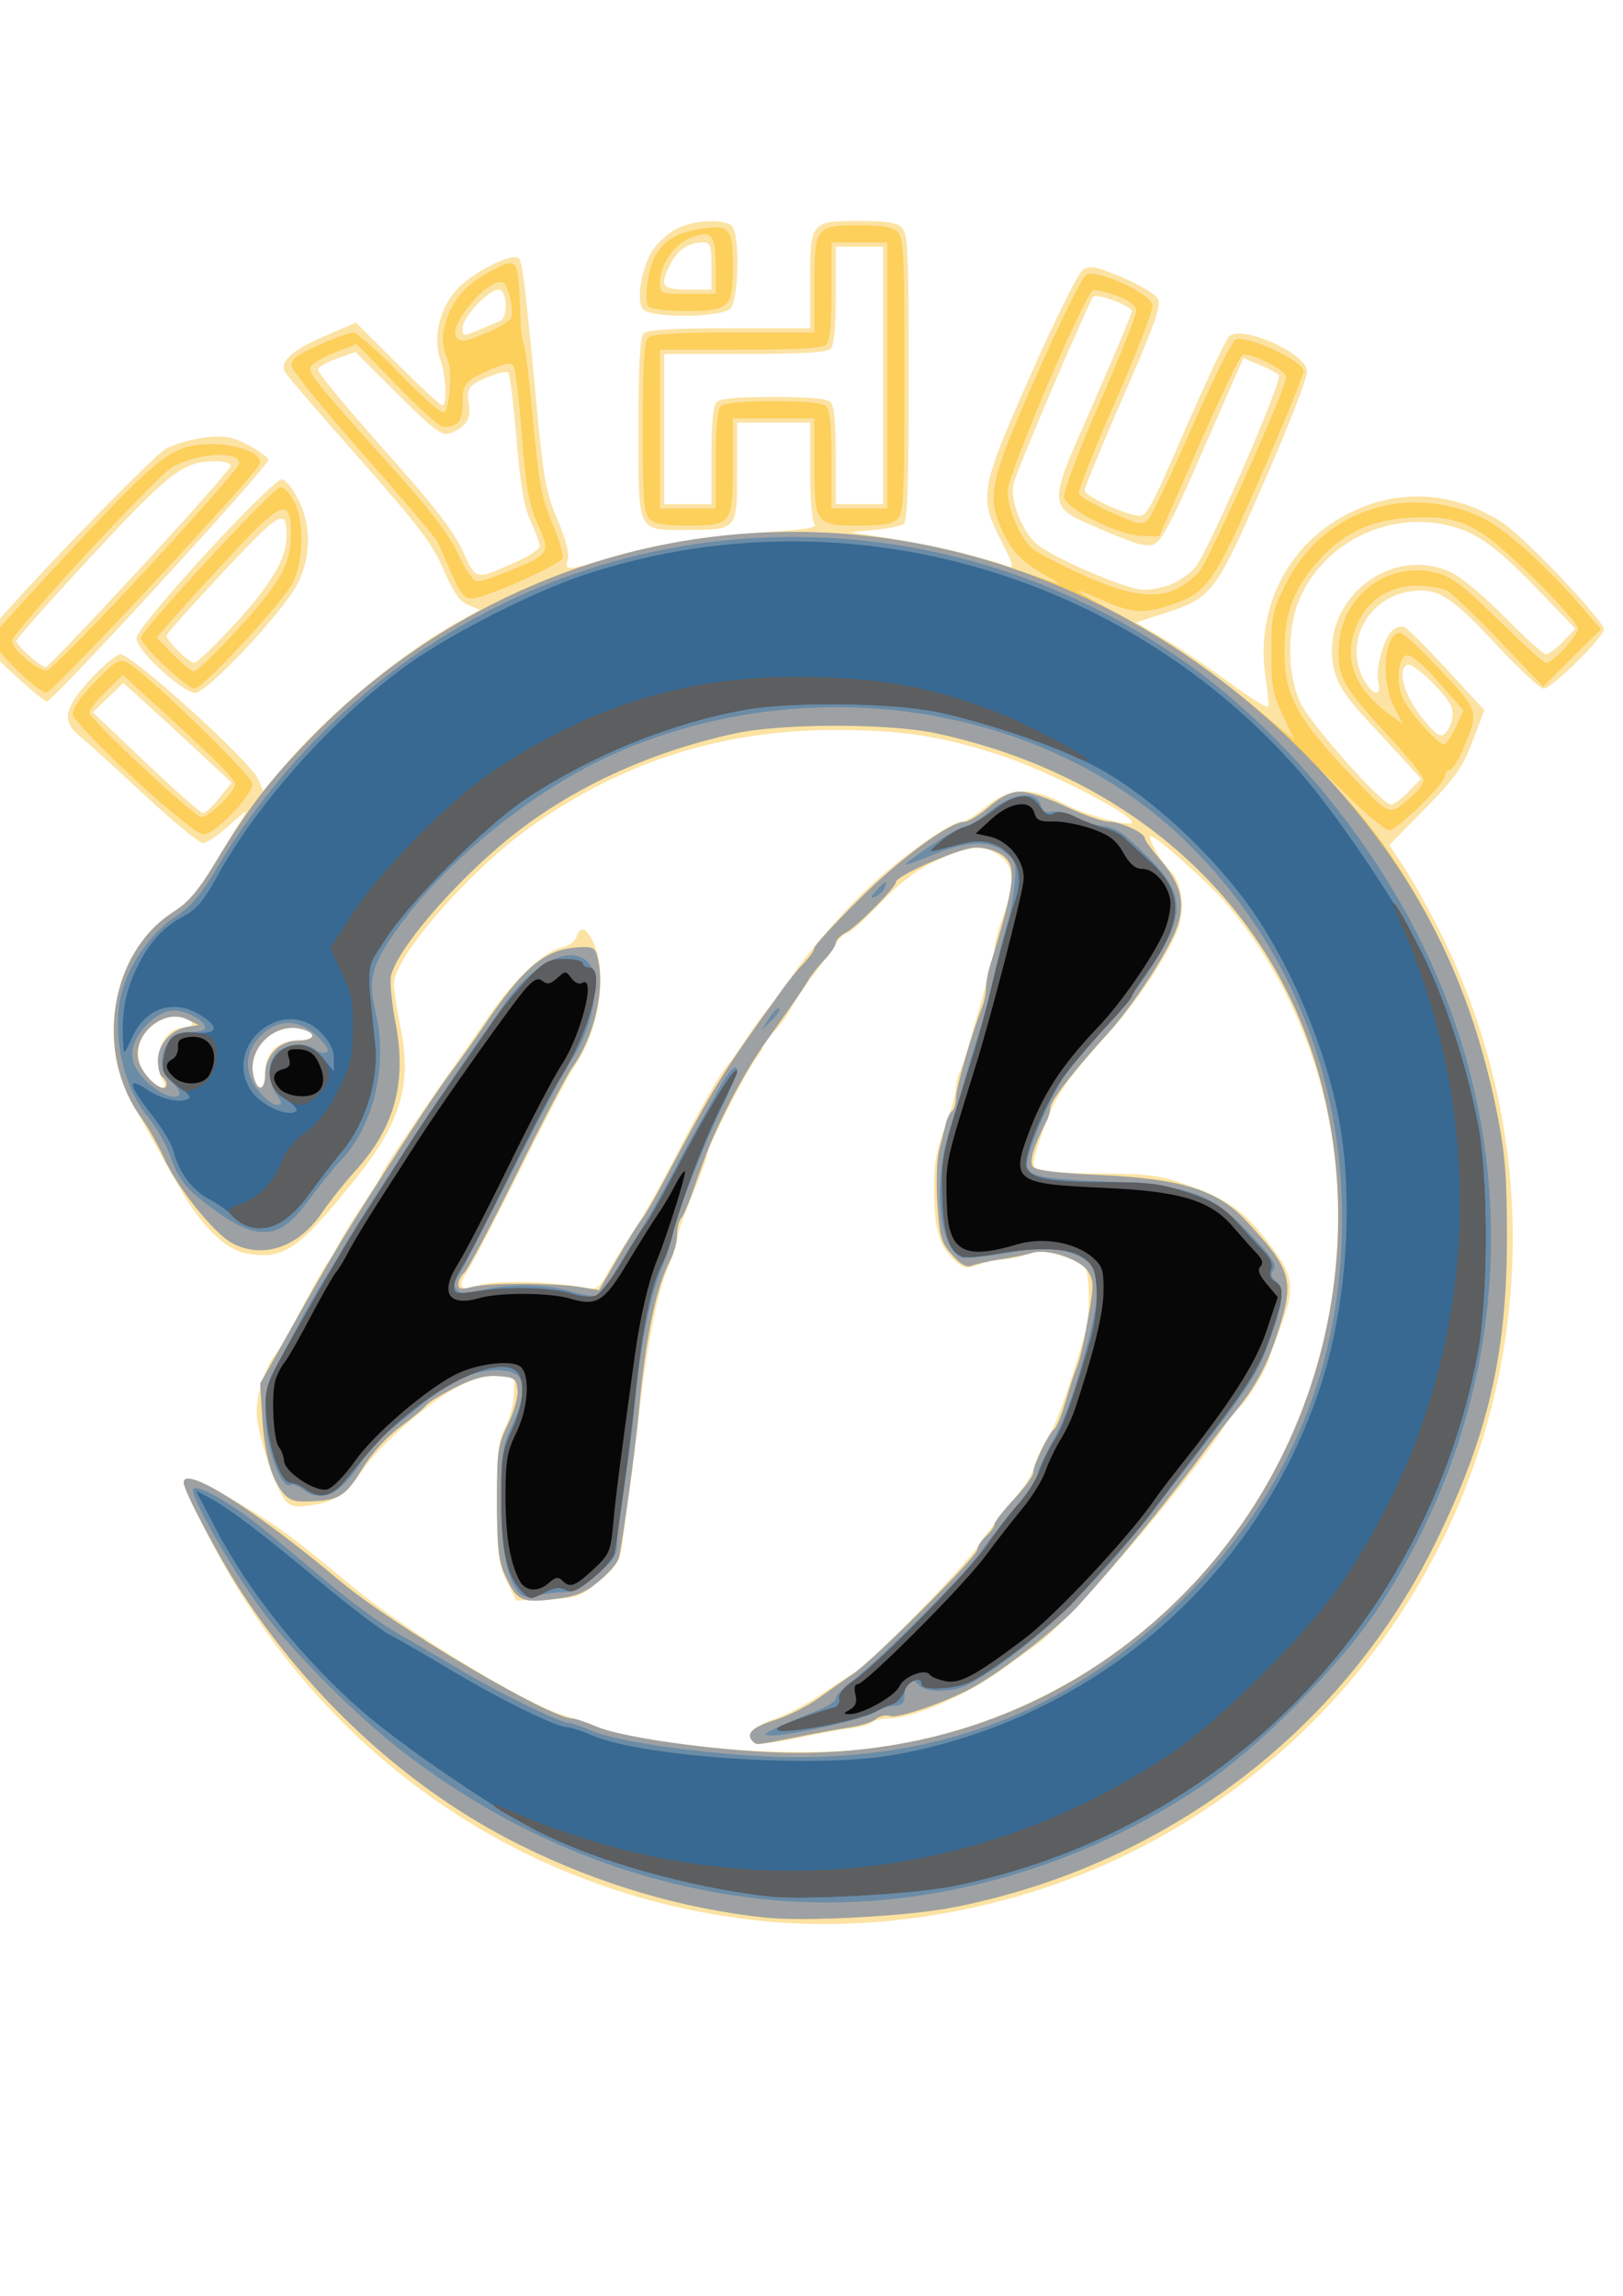 <?xml version="1.0" encoding="UTF-8" standalone="no"?>
<!-- Created with Inkscape (http://www.inkscape.org/) -->

<svg
   xmlns:dc="http://purl.org/dc/elements/1.1/"
   xmlns:cc="http://creativecommons.org/ns#"
   xmlns:rdf="http://www.w3.org/1999/02/22-rdf-syntax-ns#"
   xmlns:svg="http://www.w3.org/2000/svg"
   xmlns="http://www.w3.org/2000/svg"
   xmlns:sodipodi="http://sodipodi.sourceforge.net/DTD/sodipodi-0.dtd"
   xmlns:inkscape="http://www.inkscape.org/namespaces/inkscape"
   width="744.094"
   height="1052.362"
   id="svg2"
   version="1.1"
   inkscape:version="0.48.3.1 r9886"
   sodipodi:docname="PyHUG.svg">
  <defs
     id="defs4" />
  <sodipodi:namedview
     id="base"
     pagecolor="#ffffff"
     bordercolor="#666666"
     borderopacity="1.0"
     inkscape:pageopacity="0.0"
     inkscape:pageshadow="2"
     inkscape:zoom="0.175"
     inkscape:cx="247.26625"
     inkscape:cy="391.72525"
     inkscape:document-units="px"
     inkscape:current-layer="layer1"
     showgrid="false"
     inkscape:window-width="1004"
     inkscape:window-height="663"
     inkscape:window-x="530"
     inkscape:window-y="79"
     inkscape:window-maximized="0" />
  <g
     inkscape:label="Layer 1"
     inkscape:groupmode="layer"
     id="layer1">
    <g
       id="g3002"
       transform="matrix(1.967,0,0,1.967,-363.136,-387.818)">
      <path
         style="fill:#fce3a3"
         d="m 360.104,644.592 c -54.725,-6.36 -101.154,-38.966 -126.625,-88.926 -3.328,-6.527 -6.05,-12.351 -6.05,-12.942 0,-2.018 2.71,-1.078 11.607,4.029 10.063,5.776 12.942,7.867 27.696,20.124 12.232,10.161 39.778,27.032 48.697,29.825 1.925,0.603 5.75,1.95 8.5,2.994 13.339,5.064 50.44,7.471 68.119,4.42 53.236,-9.188 93.661,-49.612 102.848,-102.848 5.801,-33.611 -3.38,-68.768 -24.409,-93.474 -4.357,-5.118 -17.093,-16.443 -17.752,-15.784 -0.594,0.594 2.679,6.316 4.614,8.067 2.643,2.392 3.547,8.597 1.935,13.279 -1.89,5.489 -9.35,16.829 -15.785,23.997 -11.939,13.298 -13.384,15.595 -17.06,27.124 -1.187,3.724 -1.18,4.453 0.056,5.235 0.789,0.5 7.187,0.915 14.217,0.924 10.252,0.012 13.998,0.425 18.929,2.086 11.652,3.925 15.561,6.828 22.665,16.829 3.705,5.216 3.92,8.526 1.05,16.114 -1.141,3.017 -2.438,6.649 -2.883,8.07 -0.966,3.092 -5.522,10.476 -7.043,11.416 -0.595,0.367 -2.233,2.493 -3.64,4.722 -7.846,12.429 -36.428,45.668 -43.36,50.425 -1.925,1.321 -5.3,3.751 -7.5,5.4 -8.165,6.12 -21.287,11.911 -27.05,11.939 -1.677,0.008 -3.478,0.418 -4,0.912 -0.522,0.494 -2.75,1.109 -4.95,1.368 -2.2,0.259 -7.685,1.264 -12.19,2.233 -4.504,0.969 -8.925,1.48 -9.824,1.135 -2.997,-1.15 -1.058,-3.756 4.09,-5.494 2.792,-0.943 7.676,-3.497 10.854,-5.677 3.178,-2.179 6.7,-4.488 7.827,-5.131 3.866,-2.205 25.886,-24.83 29.519,-30.331 1.998,-3.025 5.506,-7.62 7.795,-10.21 2.289,-2.591 4.413,-5.966 4.72,-7.5 0.307,-1.534 1.604,-4.365 2.883,-6.29 1.981,-2.982 4.532,-10.024 8.902,-24.571 1.365,-4.543 1.152,-15.011 -0.327,-16.126 -0.688,-0.518 -3.189,-1.554 -5.559,-2.302 -3.406,-1.075 -4.993,-1.112 -7.571,-0.18 -1.794,0.649 -4.323,1.18 -5.62,1.18 -1.297,0 -3.836,0.534 -5.643,1.188 -2.861,1.035 -3.561,0.938 -5.423,-0.748 -3.732,-3.377 -4.864,-6.891 -5.021,-15.579 -0.122,-6.793 0.341,-9.698 2.468,-15.483 1.44,-3.917 2.619,-8.085 2.619,-9.264 0,-1.178 0.406,-2.924 0.903,-3.879 0.496,-0.955 1.449,-3.761 2.117,-6.236 1.095,-4.059 2.373,-8.487 5.069,-17.571 0.501,-1.689 0.911,-3.945 0.911,-5.014 0,-1.069 0.9,-4.405 2,-7.415 2.791,-7.636 2.621,-11.366 -0.635,-13.927 -3.63,-2.855 -7.239,-2.602 -14.967,1.049 -4.732,2.236 -8.465,5.074 -13.153,10 -3.6,3.783 -7.041,6.881 -7.645,6.884 -0.605,0.003 -1.877,1.241 -2.827,2.75 -0.95,1.509 -3.297,4.769 -5.215,7.244 -1.918,2.475 -4.204,5.908 -5.079,7.629 -0.875,1.721 -2.691,4.162 -4.035,5.424 -1.344,1.263 -2.444,2.744 -2.444,3.293 0,0.548 -0.629,1.707 -1.397,2.576 -1.954,2.209 -11.603,21.007 -11.603,22.606 0,0.723 -1.575,5.049 -3.5,9.613 -1.925,4.564 -3.5,9.105 -3.5,10.09 0,0.985 -0.838,3.699 -1.861,6.03 -2.757,6.278 -5.202,18.748 -7.275,37.095 -0.506,4.479 -1.318,10.844 -1.804,14.144 -0.486,3.3 -1.205,8.748 -1.598,12.107 -0.666,5.697 -1.033,6.382 -5.457,10.192 -4.504,3.88 -5.115,4.101 -12.124,4.393 l -7.381,0.307 -2.209,-4.5 c -1.946,-3.965 -2.214,-6.141 -2.25,-18.29 -0.035,-11.868 0.237,-14.336 1.959,-17.71 1.1,-2.156 2,-5.738 2,-7.96 l 0,-4.04 -4.033,0 c -2.367,0 -5.982,1.028 -8.75,2.488 -7.064,3.726 -18.223,13.423 -22.522,19.571 -4.201,6.007 -6.215,7.365 -12.3,8.292 -3.192,0.487 -4.446,0.239 -5.638,-1.113 -2.449,-2.777 -6.756,-15.959 -6.756,-20.676 0,-4.39 2.142,-10.844 4.501,-13.563 0.716,-0.825 3.408,-5.55 5.983,-10.5 2.574,-4.95 5.226,-9.675 5.892,-10.5 0.666,-0.825 1.867,-2.846 2.668,-4.49 0.801,-1.645 3.369,-5.811 5.707,-9.26 2.337,-3.448 4.25,-6.514 4.25,-6.813 0,-0.652 6.703,-10.75 14.895,-22.437 3.277,-4.675 7.99,-11.456 10.474,-15.069 5.593,-8.135 12.691,-14.792 16.608,-15.576 1.668,-0.334 3.225,-1.415 3.561,-2.474 0.922,-2.905 2.405,-2.245 4.202,1.869 3.071,7.031 0.987,19.964 -4.52,28.058 -1.382,2.031 -7.223,13.142 -12.982,24.692 -5.758,11.55 -11.326,22.206 -12.372,23.68 -2.322,3.271 -0.969,4.52 3.08,2.843 2.843,-1.177 16.868,-0.903 24.074,0.471 3.349,0.639 3.636,0.465 5.908,-3.578 1.313,-2.337 4.057,-6.762 6.096,-9.832 2.04,-3.071 6.014,-10.083 8.833,-15.583 6.387,-12.463 10.899,-20.404 13.071,-23 0.92,-1.1 2.977,-4.025 4.57,-6.5 1.593,-2.475 3.99,-5.709 5.326,-7.186 1.336,-1.477 2.934,-3.561 3.553,-4.63 2.893,-5.001 10.666,-14.387 17.718,-21.394 7.509,-7.46 20.468,-16.79 23.321,-16.79 0.767,0 3.28,-1.575 5.584,-3.5 5.422,-4.53 10.479,-4.72 18.158,-0.68 5.082,2.673 15.845,5.586 15.841,4.286 -0.006,-1.904 -19.331,-11.792 -30.039,-15.369 -13.812,-4.615 -23.363,-6.114 -38.96,-6.114 -26.404,0 -49.488,7.3 -70.913,22.425 -14.234,10.048 -32.087,30.477 -32.087,36.716 0,1.395 0.706,6.022 1.57,10.283 2.688,13.266 0.021,22.108 -10.677,35.39 -13.381,16.613 -16.619,18.77 -25.643,17.086 -4.467,-0.834 -10.223,-6.491 -14.849,-14.594 -14.654,-25.668 -15.629,-27.984 -15.702,-37.328 -0.089,-11.453 5.302,-22.109 13.965,-27.603 3.361,-2.132 5.824,-4.983 9.245,-10.702 2.565,-4.288 5.534,-9.146 6.598,-10.796 1.698,-2.633 1.36,-2.48 -2.763,1.25 -2.584,2.337 -5.401,4.25 -6.259,4.25 -0.858,0 -6.996,-5.062 -13.64,-11.25 -6.644,-6.188 -13.377,-12.295 -14.962,-13.572 -4.402,-3.547 -3.844,-6.636 2.428,-13.428 2.92,-3.163 6.043,-5.75 6.939,-5.75 2.818,0 30.351,24.974 32.153,29.164 l 1.146,2.664 5.476,-6.486 c 9.713,-11.504 27.511,-26.154 40.094,-33.003 l 4.968,-2.704 -2.717,-1.11 c -2.032,-0.831 -3.492,-2.912 -5.793,-8.261 -2.563,-5.959 -5.827,-10.264 -19.576,-25.827 -9.075,-10.272 -16.857,-19.291 -17.292,-20.043 -1.476,-2.546 1.17,-5.07 8.811,-8.401 l 7.616,-3.32 9.701,9.664 c 5.335,5.315 10.03,9.664 10.433,9.664 1.134,0 0.864,-6.995 -0.407,-10.508 -1.848,-5.11 -0.286,-12.015 3.72,-16.45 3.643,-4.033 13.066,-8.794 14.522,-7.339 0.884,0.884 1.486,5.914 4.346,36.297 1.42,15.09 2.067,18.486 4.695,24.66 1.938,4.552 2.806,7.921 2.385,9.25 -0.842,2.652 -0.437,2.634 10.194,-0.447 10.76,-3.118 23.36,-5.148 37.587,-6.055 7.611,-0.485 10.496,-1.003 9.75,-1.749 -0.621,-0.621 -1.06,-5.736 -1.06,-12.36 l 0,-11.3 -8.5,0 -8.5,0 0,11.465 c 0,13.656 0.106,13.535 -11.863,13.535 -11.618,0 -11.137,1.03 -11.137,-23.871 0,-14.789 0.344,-21.072 1.2,-21.929 0.848,-0.848 6.711,-1.2 20,-1.2 l 18.8,0 0,-10.929 c 0,-13.874 0.162,-14.071 11.5,-14.071 6.264,0 8.751,0.394 9.929,1.571 1.366,1.366 1.571,5.938 1.571,34.941 0,25.603 -0.291,33.555 -1.25,34.168 -0.688,0.439 -3.725,1.04 -6.75,1.335 l -5.5,0.537 8.456,1.309 c 7.939,1.229 24.428,5.103 28.272,6.644 1.367,0.548 1.076,-0.572 -1.392,-5.358 -5.604,-10.865 -5.37,-12.274 6.475,-39.08 5.804,-13.135 11.197,-23.986 12.272,-24.692 1.62,-1.064 3.042,-0.788 9.188,1.788 3.999,1.676 7.735,3.915 8.303,4.975 0.833,1.556 -0.717,5.939 -8.021,22.686 -4.979,11.417 -9.053,21.281 -9.053,21.92 0,1.229 7.777,5.043 12,5.885 2.394,0.478 2.881,-0.378 11.463,-20.12 4.93,-11.34 9.537,-21.095 10.239,-21.678 3.093,-2.567 17.537,3.823 18.131,8.021 0.196,1.383 -3.903,12.039 -9.94,25.844 -11.521,26.344 -12.107,27.111 -23.539,30.815 l -6.369,2.064 6.631,3.879 c 3.647,2.133 10.51,6.738 15.251,10.232 4.741,3.494 8.752,5.958 8.913,5.475 0.161,-0.483 -0.102,-3.395 -0.585,-6.471 -2.268,-14.465 3.474,-28.163 15.109,-36.038 12.427,-8.411 27.1,-8.614 39.805,-0.55 5.144,3.265 23.891,22.951 23.891,25.087 0,1.84 -12.166,13.813 -14.027,13.804 -0.81,-0.004 -5.677,-4.513 -10.814,-10.021 -10.73,-11.503 -13.672,-13.4 -19.733,-12.716 -10.686,1.204 -16.499,12.737 -10.835,21.495 1.909,2.952 3.606,2.883 2.854,-0.116 -0.737,-2.936 1.096,-10.031 3.111,-12.047 0.826,-0.826 2.123,-1.264 2.882,-0.973 0.759,0.291 5.284,4.775 10.056,9.964 l 8.676,9.434 -2.758,7.244 c -2.343,6.153 -4.011,8.519 -11.08,15.715 l -8.322,8.471 3.426,5.16 c 1.884,2.838 5.65,9.601 8.368,15.029 39.568,79.019 7.601,174.714 -71.609,214.368 -26.943,13.488 -59.382,19.331 -88.52,15.945 z M 222.464,448.714 c -2.666,-4.981 0.249,-12.066 4.965,-12.066 2.787,0 2.506,-1.835 -0.392,-2.562 -3.35,-0.841 -8.083,1.881 -9.588,5.515 -1.436,3.468 -0.048,8.341 2.862,10.04 2.545,1.487 3.277,1.171 2.154,-0.928 z m 23.965,-1.566 c 0,-2.167 0.762,-4.262 2,-5.5 1.238,-1.238 3.333,-2 5.5,-2 3.622,0 4.688,-1.33 1.918,-2.393 -7.047,-2.704 -14.515,4.765 -11.811,11.811 1.063,2.77 2.393,1.704 2.393,-1.918 z m -10.663,-64.056 2.837,-3.556 -8.337,-7.76 c -4.585,-4.268 -10.269,-9.488 -12.63,-11.599 l -4.293,-3.839 -3.543,3.405 -3.543,3.405 12.336,11.721 c 6.785,6.446 12.786,11.734 13.336,11.75 0.55,0.016 2.277,-1.571 3.837,-3.526 z m 277.163,-1.444 2.874,-3 -2.478,-2.75 c -1.363,-1.512 -5.648,-6.161 -9.522,-10.329 -5.177,-5.57 -7.339,-8.739 -8.155,-11.955 -4.022,-15.844 12.617,-29.905 27.281,-23.053 2.2,1.028 7.815,5.743 12.478,10.478 4.663,4.735 8.966,8.609 9.563,8.609 0.597,0 2.375,-1.347 3.952,-2.993 l 2.867,-2.993 -7.93,-8.256 c -9.862,-10.267 -14.208,-13.586 -20.115,-15.364 -14.141,-4.256 -29.733,2.719 -35.958,16.085 -3.231,6.938 -3.273,18.028 -0.095,24.755 2.378,5.032 19.026,23.766 21.12,23.766 0.684,0 2.536,-1.35 4.117,-3 z m 9.55,-15.093 c 0.616,-1.151 0.876,-3.064 0.578,-4.25 -0.727,-2.893 -9.157,-11.066 -10.535,-10.215 -2.59,1.601 -0.046,8.619 5.186,14.308 2.563,2.786 3.349,2.812 4.771,0.157 z m -64.768,-33.278 c 1.77,-0.754 4.192,-2.442 5.383,-3.75 2.828,-3.107 20.649,-43.965 19.623,-44.989 -0.433,-0.432 -2.478,-1.491 -4.543,-2.354 l -3.756,-1.568 -2.31,5.266 c -1.27,2.896 -5.43,12.412 -9.244,21.145 -4.948,11.331 -7.566,16.169 -9.139,16.89 -1.769,0.811 -4.041,0.222 -11.5,-2.978 -13.923,-5.973 -13.795,-4.659 -2.89,-29.562 5.002,-11.424 9.095,-21.163 9.095,-21.641 0,-1.263 -8.167,-4.339 -8.998,-3.389 -1.156,1.322 -17.902,40.576 -18.597,43.595 -0.82,3.559 1.829,10.638 5.145,13.754 3.407,3.201 21.181,10.899 25.232,10.929 1.805,0.013 4.73,-0.593 6.5,-1.347 z m -152.683,-5.215 c 2.971,-1.314 5.391,-2.957 5.379,-3.651 -0.012,-0.694 -0.959,-3.288 -2.105,-5.763 -1.53,-3.305 -2.413,-8.42 -3.328,-19.267 -0.685,-8.122 -1.523,-15.045 -1.863,-15.385 -0.666,-0.666 -6.336,1.337 -8.509,3.005 -0.87,0.668 -1.119,2.124 -0.723,4.234 0.656,3.499 -0.837,5.765 -4.581,6.954 -1.738,0.551 -3.894,-1.096 -11.985,-9.157 l -9.866,-9.829 -4.186,1.472 c -2.302,0.81 -4.344,1.961 -4.538,2.558 -0.193,0.597 6.652,8.922 15.212,18.5 11.487,12.854 16.333,19.071 18.5,23.741 3.289,7.085 2.698,6.963 12.592,2.587 z m 45.401,-24.714 c 0,-7.456 0.408,-11.708 1.2,-12.5 0.801,-0.801 5.222,-1.2 13.3,-1.2 8.078,0 12.499,0.399 13.3,1.2 0.792,0.792 1.2,5.044 1.2,12.5 l 0,11.3 5.5,0 5.5,0 0,-30 0,-30 -5.5,0 -5.5,0 0,11.3 c 0,7.456 -0.408,11.708 -1.2,12.5 -0.848,0.848 -6.711,1.2 -20,1.2 l -18.8,0 0,17.5 0,17.5 5.5,0 5.5,0 0,-11.3 z m -49.25,-31.398 c 1.928,-0.796 1.616,-7.302 -0.35,-7.302 -2.33,0 -8.4,6.441 -8.4,8.913 0,2.061 0.093,2.073 3.75,0.509 2.062,-0.882 4.312,-1.837 5,-2.12 z M 187.55,354.054 c -3.917,-3.627 -7.122,-6.975 -7.122,-7.441 0,-1.944 39.379,-43.118 43.01,-44.97 2.113,-1.078 6.238,-2.224 9.166,-2.546 4.366,-0.48 6.124,-0.169 9.774,1.733 2.448,1.275 4.608,2.837 4.801,3.471 0.366,1.201 -50.204,56.347 -51.672,56.347 -0.46,0 -4.041,-2.967 -7.958,-6.594 z m 29.653,-24.373 c 11.674,-12.632 21.225,-23.432 21.225,-24 0,-0.568 -1.566,-1.033 -3.48,-1.033 -7.573,0 -10.655,2.35 -28.972,22.089 -9.651,10.4 -17.548,19.32 -17.548,19.822 0,0.999 5.728,6.09 6.852,6.09 0.384,0 10.249,-10.335 21.923,-22.967 z m 4.975,23.657 c -3.614,-3.337 -5.75,-6.118 -5.75,-7.487 0,-2.774 31.808,-37.38 33.99,-36.98 0.83,0.152 2.522,2.285 3.76,4.739 2.958,5.865 2.953,13.008 -0.013,19.236 -3.01,6.321 -21.184,25.802 -24.07,25.802 -1.228,-2.2e-4 -4.658,-2.301 -7.917,-5.31 z m 17.049,-10.65 c 8.543,-9.264 12.152,-15.358 12.164,-20.539 0.015,-6.79 -1.27,-6.063 -14.815,8.38 -7.231,7.711 -13.148,14.355 -13.148,14.765 0,1.179 5.258,6.355 6.455,6.355 0.594,0 4.799,-4.032 9.344,-8.961 z m 95.253,-73.477 c -1.668,-2.01 -0.35,-9.817 2.336,-13.839 1.184,-1.773 3.718,-4.01 5.632,-4.972 4.002,-2.011 11.018,-2.313 12.78,-0.552 1.888,1.888 1.591,17.267 -0.371,19.229 -2.159,2.159 -18.607,2.267 -20.377,0.134 z m 15.948,-10.062 c 0,-4.892 -0.228,-5.5 -2.066,-5.5 -3.145,0 -5.753,1.749 -7.424,4.98 -2.683,5.188 -2.132,6.02 3.99,6.02 l 5.5,0 0,-5.5 z"
         id="path3016"
         inkscape:connector-curvature="0" />
      <path
         style="fill:#fdcf5b"
         d="m 362.929,644.026 c -19.42,-2.079 -38.734,-7.789 -57,-16.851 -25.396,-12.6 -48.53,-33.588 -65.062,-59.026 -5.26,-8.094 -13.438,-23.599 -13.438,-25.478 0,-4.21 16.58,6.229 36.516,22.991 12.422,10.445 48.856,31.986 54.098,31.986 0.671,0 3.199,0.848 5.617,1.885 6.551,2.808 31.819,6.115 46.724,6.115 34.825,0 65.652,-12.552 89.572,-36.472 31.918,-31.918 44.225,-79.344 31.796,-122.528 -11.501,-39.959 -44.265,-68.943 -88.823,-78.577 -11.028,-2.384 -35.972,-2.384 -47,0 -18.599,4.021 -35.793,11.669 -49.698,22.105 -13.361,10.028 -28.725,27.336 -30.483,34.341 -0.333,1.325 0.141,6.284 1.052,11.02 2.667,13.866 -0.159,24.289 -9.339,34.443 -2.57,2.842 -6.126,7.308 -7.904,9.924 -5.391,7.935 -13.761,10.723 -20.843,6.943 -4.209,-2.246 -12.915,-13.117 -15.888,-19.84 -1.293,-2.923 -3.685,-7.158 -5.317,-9.41 -10.989,-15.17 -7.301,-38.511 7.575,-47.946 3.433,-2.177 5.852,-5.031 9.709,-11.456 7.934,-13.216 13.277,-20.061 24.185,-30.985 21.661,-21.694 49.876,-36.933 79.565,-42.975 26.997,-5.494 55.964,-3.608 82.064,5.343 4.578,1.57 9.224,3.154 10.324,3.52 1.1,0.366 0.2,-0.313 -2,-1.509 -5.826,-3.167 -8.521,-5.886 -10.751,-10.848 -3.634,-8.086 -2.909,-11.347 8.014,-36.046 5.46,-12.348 10.647,-22.905 11.526,-23.459 2.392,-1.509 15.108,4.268 15.512,7.047 0.165,1.137 -3.726,11.218 -8.647,22.402 -4.921,11.185 -8.738,20.88 -8.483,21.544 0.255,0.665 3.651,2.634 7.547,4.376 6.203,2.773 7.265,2.986 8.54,1.711 0.801,-0.801 5.351,-10.347 10.111,-21.212 4.76,-10.866 9.368,-20.206 10.24,-20.756 2.189,-1.381 15.89,4.885 15.89,7.267 0,0.92 -4.504,11.991 -10.009,24.602 -10.851,24.857 -12.342,26.997 -20.838,29.892 -6.219,2.119 -9.191,1.937 -15.749,-0.963 -8.673,-3.835 -7.841,-2.976 2.516,2.598 12.18,6.556 21.899,13.15 33,22.389 l 8.934,7.436 -2.677,-5.712 c -2.283,-4.871 -2.677,-7.04 -2.677,-14.733 0,-8.18 0.307,-9.644 3.292,-15.708 8.474,-17.213 28.142,-23.923 45.797,-15.624 5.168,2.429 14.474,10.692 22.578,20.046 l 5.163,5.959 -6.737,6.674 -6.737,6.674 -10.177,-10.664 c -5.598,-5.865 -11.16,-11.153 -12.362,-11.75 -1.201,-0.597 -4.298,-1.086 -6.882,-1.086 -5.965,0 -10.842,2.92 -13.465,8.061 -4.134,8.103 -1.593,15.747 7.368,22.167 l 2.836,2.032 -2.086,-4.09 c -3.188,-6.248 -2.244,-17.17 1.484,-17.17 0.687,0 4.925,3.929 9.418,8.731 9.009,9.629 8.98,9.524 5.12,18.519 -1.121,2.612 -2.504,4.75 -3.073,4.75 -0.57,0 -1.036,0.577 -1.036,1.281 0,1.756 -11.21,12.719 -13.005,12.719 -0.796,0 -4.807,-3.263 -8.914,-7.25 l -7.466,-7.25 6.057,6.642 c 16.856,18.483 29.818,45.535 35.507,74.103 1.808,9.077 2.241,14.642 2.241,28.755 0,27.27 -4.592,46.707 -16.894,71.5 -21.71,43.756 -63.103,74.929 -112.227,84.516 -10.515,2.052 -34.571,3.349 -43.799,2.361 z m -139.5,-194.319 c 0,-0.518 -0.45,-1.219 -1,-1.559 -0.55,-0.34 -1,-2.088 -1,-3.885 0,-3.743 3.105,-7.219 7,-7.836 l 2.5,-0.396 -2.705,-1.331 c -5.434,-2.675 -12.855,3.59 -11.351,9.582 0.973,3.875 6.556,8.496 6.556,5.426 z m 23,-2.245 c 0,-4.351 3.401,-7.814 7.674,-7.814 3.476,0 4.461,-1.351 1.744,-2.393 -7.047,-2.704 -14.515,4.765 -11.811,11.811 1.026,2.672 2.393,1.756 2.393,-1.604 z m 267.75,-65.191 c 1.238,-1.084 2.25,-2.601 2.25,-3.371 0,-0.769 -3.712,-5.418 -8.25,-10.329 -10.716,-11.599 -11.971,-13.899 -11.504,-21.075 0.767,-11.793 11.748,-19.81 22.989,-16.785 3.334,0.897 6.459,3.306 14.322,11.043 5.531,5.442 10.46,9.895 10.952,9.895 1.585,0 7.491,-6.337 7.491,-8.038 0,-0.905 -4.846,-6.371 -10.768,-12.147 -12.697,-12.382 -16.668,-14.279 -28.557,-13.643 -8.764,0.469 -15.095,3.391 -20.83,9.612 -5.96,6.465 -8.222,12.256 -8.288,21.215 -0.076,10.27 2.754,15.688 14.854,28.439 10.29,10.843 9.275,10.5 15.341,5.185 z m 9.74,-15.601 1.794,-3.978 -5.769,-6.571 c -3.468,-3.95 -6.416,-6.449 -7.392,-6.264 -2.201,0.417 -2.668,6.847 -0.761,10.48 1.806,3.44 8.05,10.31 9.372,10.31 0.53,0 1.77,-1.79 2.757,-3.978 z m -64.69,-32.427 c 1.485,-0.773 3.659,-2.46 4.832,-3.75 2.255,-2.481 20.369,-42.909 20.369,-45.461 0,-1.572 -8.31,-5.781 -10.181,-5.157 -0.598,0.199 -5.222,9.792 -10.275,21.318 l -9.188,20.955 -3.928,-0.108 c -5.589,-0.154 -17.835,-6.242 -18.237,-9.067 -0.17,-1.196 3.542,-10.995 8.25,-21.774 4.708,-10.779 8.56,-20.451 8.56,-21.492 0,-1.318 -1.346,-2.407 -4.427,-3.583 -2.435,-0.93 -4.955,-1.514 -5.602,-1.299 -1.956,0.652 -19.935,42.89 -19.931,46.824 0.004,4.127 2.846,10.761 5.694,13.292 1.109,0.986 6.46,3.796 11.891,6.245 10.684,4.818 17.093,5.702 22.174,3.058 z M 360.095,602.981 c -1.752,-1.751 -0.182,-3.3 4.998,-4.929 3.116,-0.98 7.728,-3.272 10.25,-5.094 2.522,-1.822 6.16,-4.383 8.085,-5.692 4.911,-3.339 29,-27.439 29,-29.012 0,-0.713 0.9,-2.111 2,-3.106 1.1,-0.995 2,-2.256 2,-2.801 0,-0.545 2.025,-3.156 4.5,-5.802 2.475,-2.646 4.5,-5.421 4.5,-6.166 0,-1.744 3.703,-9.429 4.9,-10.169 0.503,-0.311 1.677,-3.152 2.607,-6.314 0.931,-3.161 2.064,-6.648 2.517,-7.748 0.957,-2.322 1.696,-5.596 3.203,-14.188 0.916,-5.223 0.838,-6.564 -0.495,-8.599 -1.839,-2.807 -9.54,-5.324 -12.957,-4.235 -1.251,0.399 -4.525,1.062 -7.275,1.473 -2.75,0.412 -5.774,1.084 -6.719,1.494 -1.231,0.533 -2.539,-0.152 -4.605,-2.414 -2.573,-2.817 -2.951,-4.101 -3.492,-11.845 -0.343,-4.911 -0.159,-10.424 0.424,-12.686 0.567,-2.2 1.278,-5.019 1.581,-6.265 0.302,-1.246 0.946,-2.51 1.43,-2.809 0.484,-0.299 0.881,-1.701 0.881,-3.114 0,-2.252 3.555,-14.538 6.108,-21.109 0.491,-1.263 0.892,-3.256 0.892,-4.429 0,-1.173 0.425,-3.514 0.944,-5.203 6.014,-19.568 6.403,-23.459 2.591,-25.956 -1.356,-0.888 -4.009,-1.615 -5.896,-1.615 -3.531,0 -18.639,6.549 -18.639,8.079 0,1.253 -9.117,10.411 -11.75,11.802 -1.238,0.654 -2.25,1.711 -2.25,2.349 0,0.638 -1.182,2.394 -2.626,3.901 -1.444,1.508 -3.132,3.63 -3.75,4.717 -0.618,1.087 -2.5,3.928 -4.181,6.314 -1.681,2.386 -4.693,6.659 -6.693,9.496 -2,2.837 -5.457,8.782 -7.684,13.211 -3.822,7.602 -4.919,10.267 -8.697,21.131 -0.861,2.475 -1.971,4.928 -2.467,5.45 -0.496,0.522 -0.902,2.232 -0.902,3.8 0,1.567 -0.713,4.228 -1.584,5.913 -3.364,6.505 -5.794,18.205 -7.339,35.337 -0.729,8.083 -3.563,28.867 -4.635,34 -0.23,1.1 -2.3,3.552 -4.6,5.449 -3.404,2.808 -5.39,3.595 -10.681,4.232 -7.486,0.901 -8.545,0.368 -11.297,-5.681 -1.454,-3.196 -1.824,-6.592 -1.842,-16.9 -0.02,-11.855 0.187,-13.327 2.553,-18.163 1.462,-2.989 2.434,-6.489 2.25,-8.1 -0.292,-2.552 -0.744,-2.867 -4.497,-3.141 -3.082,-0.224 -5.741,0.488 -10.177,2.728 -3.303,1.667 -6.296,3.501 -6.651,4.076 -0.355,0.575 -3.044,2.817 -5.976,4.983 -3.307,2.443 -6.723,6.23 -8.999,9.977 -3.877,6.383 -5.442,7.289 -12.88,7.454 -3.106,0.069 -4.322,-0.449 -5.849,-2.49 -2.595,-3.468 -3.993,-8.949 -4.519,-17.717 l -0.438,-7.294 5.725,-10.206 c 12.341,-22.003 13.806,-24.424 29.27,-48.39 3.483,-5.398 7.864,-11.84 9.736,-14.315 1.872,-2.475 4.916,-6.75 6.766,-9.5 9.711,-14.439 14.582,-18.634 22.297,-19.203 3.571,-0.263 4.214,0.002 4.736,1.949 2.01,7.499 -0.545,18.783 -5.95,26.282 -1.2,1.666 -7,12.781 -12.888,24.7 -5.888,11.92 -11.341,22.2 -12.118,22.844 -0.777,0.645 -1.412,1.848 -1.412,2.675 0,1.202 0.65,1.333 3.25,0.657 3.786,-0.985 19.377,-0.933 25.4,0.085 l 4.15,0.702 4.24,-7.346 c 2.332,-4.04 4.798,-8.021 5.48,-8.846 0.682,-0.825 2.802,-4.425 4.71,-8 13.235,-24.794 13.828,-25.755 28.582,-46.283 1.271,-1.769 3.409,-4.366 4.75,-5.771 1.341,-1.405 2.438,-2.988 2.438,-3.518 0,-0.53 4.634,-5.582 10.298,-11.226 9.731,-9.698 21.302,-18.199 24.772,-18.201 0.864,-3.1e-4 3.41,-1.576 5.659,-3.501 2.857,-2.446 5.069,-3.5 7.344,-3.5 1.791,0 6.574,1.575 10.629,3.5 4.056,1.925 8.504,3.5 9.885,3.5 2.758,0 8.412,2.585 8.412,3.846 0,0.437 1.612,2.677 3.582,4.979 4.831,5.644 5.929,9.905 4.008,15.561 -1.903,5.606 -10.3,18.503 -16.393,25.18 -7.674,8.408 -13.197,15.545 -13.197,17.051 0,0.776 -0.395,2.192 -0.878,3.147 -3.148,6.226 -4.125,9.528 -3.164,10.686 0.681,0.82 6.003,1.461 15.784,1.899 18.701,0.838 27.207,3.496 33.807,10.562 10.593,11.341 11.362,13.886 7.683,25.433 -2.663,8.36 -5.364,13.367 -10.698,19.838 -1.669,2.025 -4.3,5.4 -5.847,7.5 -8.766,11.906 -20.719,26.576 -30.05,36.879 -4.732,5.225 -17.581,15.21 -24.639,19.146 -6.03,3.363 -17.615,7.379 -19.358,6.71 -0.917,-0.352 -2.374,-0.054 -3.236,0.662 -0.863,0.716 -3.669,1.611 -6.237,1.99 -2.568,0.379 -8.269,1.418 -12.669,2.31 -9.177,1.861 -8.95,1.839 -9.833,0.956 z M 215.929,378.657 c -7.7,-7.104 -14.141,-13.818 -14.314,-14.919 -0.208,-1.325 1.531,-3.906 5.145,-7.638 4.789,-4.945 5.711,-5.501 7.518,-4.534 4.376,2.342 29.151,26.337 29.151,28.234 0,2.742 -8.787,11.855 -11.387,11.81 -1.288,-0.022 -7.578,-5.079 -16.113,-12.954 z m 20.202,5.795 c 1.814,-1.758 3.298,-3.791 3.298,-4.518 0,-1.243 -4.904,-6.112 -19.853,-19.712 l -6.353,-5.78 -3.897,3.805 c -2.143,2.093 -3.897,4.338 -3.897,4.99 0,1.514 24.563,24.41 26.187,24.41 0.67,0 2.702,-1.438 4.515,-3.196 z m -48.101,-31.702 c -3.21,-3.244 -5.671,-6.351 -5.469,-6.905 0.202,-0.554 8.874,-10.103 19.27,-21.22 20.54,-21.963 23.183,-23.917 32.397,-23.956 5.752,-0.024 11.512,2.292 11.013,4.429 -0.523,2.238 -48.204,53.389 -49.843,53.472 -0.842,0.043 -4.158,-2.577 -7.367,-5.82 z m 30.796,-22.973 c 11.881,-12.854 21.602,-23.935 21.602,-24.625 0,-2.948 -9.265,-2.525 -15.43,0.705 -3.639,1.907 -37.57,38.628 -37.57,40.66 0,2.014 6.099,7.151 8.148,6.863 0.906,-0.128 11.369,-10.749 23.25,-23.603 z m 4.193,22.584 c -3.075,-2.908 -5.591,-5.837 -5.591,-6.508 0,-1.75 30.978,-35.205 32.598,-35.205 0.743,0 2.131,1.462 3.084,3.25 2.494,4.676 2.307,14.15 -0.381,19.25 -2.493,4.73 -20.89,24.5 -22.799,24.5 -0.726,0 -3.837,-2.379 -6.912,-5.287 z m 16.194,-7.687 c 10.606,-11.451 13.187,-15.91 13.203,-22.807 0.02,-8.695 -1.854,-8.202 -12.726,3.349 -5.141,5.463 -11.425,12.314 -13.964,15.226 l -4.617,5.295 3.862,3.955 c 2.124,2.176 4.334,3.949 4.91,3.941 0.576,-0.008 4.775,-4.04 9.332,-8.96 z m 50.695,-13.776 c -1.372,-3.163 -2.829,-6.493 -3.237,-7.4 -0.409,-0.908 -8.168,-10.05 -17.243,-20.316 -9.075,-10.266 -16.646,-19.55 -16.823,-20.629 -0.257,-1.561 1.02,-2.572 6.228,-4.934 3.603,-1.634 7.257,-2.971 8.119,-2.971 0.862,0 5.804,4.383 10.982,9.74 6.134,6.347 9.749,9.395 10.377,8.75 1.077,-1.107 1.668,-9.169 0.843,-11.49 -1.576,-4.433 -1.654,-5.556 -0.648,-9.357 1.281,-4.84 4.919,-9.052 10.133,-11.734 6.988,-3.594 6.738,-4.006 7.338,12.092 0.072,1.925 0.421,4.175 0.777,5 0.355,0.825 1.319,8.925 2.142,18 1.262,13.923 1.952,17.58 4.419,23.415 1.608,3.803 2.706,7.482 2.44,8.176 -0.601,1.566 -18.28,9.409 -21.208,9.409 -1.654,0 -2.714,-1.314 -4.638,-5.75 z m 13.8,-0.837 c 9.113,-3.791 9.235,-4 6.242,-10.767 -2.06,-4.657 -2.748,-8.513 -3.684,-20.631 -0.633,-8.197 -1.496,-15.462 -1.919,-16.145 -0.593,-0.96 -1.75,-0.815 -5.093,0.634 -6.338,2.749 -6.826,3.321 -6.826,8.012 0,4.224 -1.039,5.485 -4.521,5.485 -0.747,0 -5.582,-4.342 -10.744,-9.649 l -9.386,-9.649 -4.66,1.78 c -2.563,0.979 -5.171,2.396 -5.796,3.149 -1.263,1.521 -0.66,2.286 19.605,24.87 8.151,9.084 12.532,14.883 14.542,19.25 1.747,3.796 3.495,6.25 4.449,6.25 0.865,0 4.371,-1.164 7.792,-2.587 z m -5.287,-55.505 c 2.675,-1.151 5.079,-2.653 5.342,-3.339 0.698,-1.82 -0.711,-7.861 -1.929,-8.267 -3.314,-1.105 -12.701,9.794 -10.919,12.677 0.897,1.452 2.01,1.293 7.506,-1.071 z M 336,318.076 c -1.322,-1.322 -1.571,-4.698 -1.571,-21.3 0,-14.011 0.348,-20.076 1.2,-20.929 0.848,-0.848 6.711,-1.2 20,-1.2 l 18.8,0 0,-10.929 c 0,-13.673 0.298,-14.071 10.5,-14.071 5.355,0 7.785,0.428 8.929,1.571 1.363,1.363 1.571,5.801 1.571,33.429 0,27.628 -0.209,32.066 -1.571,33.429 -1.144,1.144 -3.574,1.571 -8.929,1.571 -10.202,0 -10.5,-0.399 -10.5,-14.071 l 0,-10.929 -9.5,0 -9.5,0 0,10.929 c 0,13.673 -0.298,14.071 -10.5,14.071 -5.355,0 -7.785,-0.428 -8.929,-1.571 z m 15.429,-13.729 c 0,-7.456 0.408,-11.708 1.2,-12.5 0.789,-0.789 5,-1.2 12.3,-1.2 7.3,0 11.511,0.411 12.3,1.2 0.792,0.792 1.2,5.044 1.2,12.5 l 0,11.3 6.5,0 6.5,0 0,-31 0,-31 -6.5,0 -6.5,0 0,11.3 c 0,7.456 -0.408,11.708 -1.2,12.5 -0.848,0.848 -6.711,1.2 -20,1.2 l -18.8,0 0,18.5 0,18.5 6.5,0 6.5,0 0,-11.3 z m -15.66,-35.76 c -1.133,-1.133 -0.159,-8.542 1.54,-11.716 1.861,-3.477 5.206,-5.537 10.298,-6.342 7.082,-1.119 7.823,-0.299 7.823,8.668 0,9.681 -0.799,10.449 -10.871,10.449 -4.251,0 -8.205,-0.477 -8.788,-1.06 z m 15.66,-9.472 c 0,-7.422 -1.05,-8.519 -6.136,-6.412 -3.634,1.505 -6.855,6.292 -6.86,10.194 -0.004,2.718 0.071,2.75 6.496,2.75 l 6.5,0 0,-6.531 z"
         id="path3014"
         inkscape:connector-curvature="0" />
      <path
         style="fill:#9ea1a3"
         d="m 362.929,644.026 c -19.42,-2.079 -38.734,-7.789 -57,-16.851 -25.396,-12.6 -48.53,-33.588 -65.062,-59.026 -5.26,-8.094 -13.438,-23.599 -13.438,-25.478 0,-4.21 16.58,6.229 36.516,22.991 12.422,10.445 48.856,31.986 54.098,31.986 0.671,0 3.199,0.848 5.617,1.885 6.551,2.808 31.819,6.115 46.724,6.115 34.825,0 65.652,-12.552 89.572,-36.472 31.918,-31.918 44.225,-79.344 31.796,-122.528 -11.501,-39.959 -44.265,-68.943 -88.823,-78.577 -11.028,-2.384 -35.972,-2.384 -47,0 -18.599,4.021 -35.793,11.669 -49.698,22.105 -13.361,10.028 -28.725,27.336 -30.483,34.341 -0.333,1.325 0.141,6.284 1.052,11.02 2.667,13.866 -0.159,24.289 -9.339,34.443 -2.57,2.842 -6.126,7.308 -7.904,9.924 -5.391,7.935 -13.761,10.723 -20.843,6.943 -4.209,-2.246 -12.915,-13.117 -15.888,-19.84 -1.293,-2.923 -3.685,-7.158 -5.317,-9.41 -10.989,-15.17 -7.301,-38.511 7.575,-47.946 3.433,-2.177 5.852,-5.031 9.709,-11.456 7.934,-13.216 13.277,-20.061 24.185,-30.985 21.661,-21.694 49.876,-36.933 79.565,-42.975 56.267,-11.45 114.221,8.839 155.843,54.559 20.911,22.969 33.063,47.167 39.223,78.098 1.808,9.077 2.241,14.642 2.241,28.755 0,27.27 -4.592,46.707 -16.894,71.5 -21.71,43.756 -63.103,74.929 -112.227,84.516 -10.515,2.052 -34.571,3.349 -43.799,2.361 z m -139.5,-194.319 c 0,-0.518 -0.45,-1.219 -1,-1.559 -0.55,-0.34 -1,-2.088 -1,-3.885 0,-3.743 3.105,-7.219 7,-7.836 l 2.5,-0.396 -2.705,-1.331 c -5.434,-2.675 -12.855,3.59 -11.351,9.582 0.973,3.875 6.556,8.496 6.556,5.426 z m 23,-2.245 c 0,-4.351 3.401,-7.814 7.674,-7.814 3.476,0 4.461,-1.351 1.744,-2.393 -7.047,-2.704 -14.515,4.765 -11.811,11.811 1.026,2.672 2.393,1.756 2.393,-1.604 z M 360.095,602.981 c -1.752,-1.751 -0.182,-3.3 4.998,-4.929 3.116,-0.98 7.728,-3.272 10.25,-5.094 2.522,-1.822 6.16,-4.383 8.085,-5.692 4.911,-3.339 29,-27.439 29,-29.012 0,-0.713 0.9,-2.111 2,-3.106 1.1,-0.995 2,-2.256 2,-2.801 0,-0.545 2.025,-3.156 4.5,-5.802 2.475,-2.646 4.5,-5.421 4.5,-6.166 0,-1.744 3.703,-9.429 4.9,-10.169 0.503,-0.311 1.677,-3.152 2.607,-6.314 0.931,-3.161 2.064,-6.648 2.517,-7.748 0.957,-2.322 1.696,-5.596 3.203,-14.188 0.916,-5.223 0.838,-6.564 -0.495,-8.599 -1.839,-2.807 -9.54,-5.324 -12.957,-4.235 -1.251,0.399 -4.525,1.062 -7.275,1.473 -2.75,0.412 -5.774,1.084 -6.719,1.494 -1.231,0.533 -2.539,-0.152 -4.605,-2.414 -2.573,-2.817 -2.951,-4.101 -3.492,-11.845 -0.343,-4.911 -0.159,-10.424 0.424,-12.686 0.567,-2.2 1.278,-5.019 1.581,-6.265 0.302,-1.246 0.946,-2.51 1.43,-2.809 0.484,-0.299 0.881,-1.701 0.881,-3.114 0,-2.252 3.555,-14.538 6.108,-21.109 0.491,-1.263 0.892,-3.256 0.892,-4.429 0,-1.173 0.425,-3.514 0.944,-5.203 6.014,-19.568 6.403,-23.459 2.591,-25.956 -1.356,-0.888 -4.009,-1.615 -5.896,-1.615 -3.531,0 -18.639,6.549 -18.639,8.079 0,1.253 -9.117,10.411 -11.75,11.802 -1.238,0.654 -2.25,1.711 -2.25,2.349 0,0.638 -1.182,2.394 -2.626,3.901 -1.444,1.508 -3.132,3.63 -3.75,4.717 -0.618,1.087 -2.5,3.928 -4.181,6.314 -1.681,2.386 -4.693,6.659 -6.693,9.496 -2,2.837 -5.457,8.782 -7.684,13.211 -3.822,7.602 -4.919,10.267 -8.697,21.131 -0.861,2.475 -1.971,4.928 -2.467,5.45 -0.496,0.522 -0.902,2.232 -0.902,3.8 0,1.567 -0.713,4.228 -1.584,5.913 -3.364,6.505 -5.794,18.205 -7.339,35.337 -0.729,8.083 -3.563,28.867 -4.635,34 -0.23,1.1 -2.3,3.552 -4.6,5.449 -3.404,2.808 -5.39,3.595 -10.681,4.232 -7.486,0.901 -8.545,0.368 -11.297,-5.681 -1.454,-3.196 -1.824,-6.592 -1.842,-16.9 -0.02,-11.855 0.187,-13.327 2.553,-18.163 1.462,-2.989 2.434,-6.489 2.25,-8.1 -0.292,-2.552 -0.744,-2.867 -4.497,-3.141 -3.082,-0.224 -5.741,0.488 -10.177,2.728 -3.303,1.667 -6.296,3.501 -6.651,4.076 -0.355,0.575 -3.044,2.817 -5.976,4.983 -3.307,2.443 -6.723,6.23 -8.999,9.977 -3.877,6.383 -5.442,7.289 -12.88,7.454 -3.106,0.069 -4.322,-0.449 -5.849,-2.49 -2.595,-3.468 -3.993,-8.949 -4.519,-17.717 l -0.438,-7.294 5.725,-10.206 c 12.341,-22.003 13.806,-24.424 29.27,-48.39 3.483,-5.398 7.864,-11.84 9.736,-14.315 1.872,-2.475 4.916,-6.75 6.766,-9.5 9.711,-14.439 14.582,-18.634 22.297,-19.203 3.571,-0.263 4.214,0.002 4.736,1.949 2.01,7.499 -0.545,18.783 -5.95,26.282 -1.2,1.666 -7,12.781 -12.888,24.7 -5.888,11.92 -11.341,22.2 -12.118,22.844 -0.777,0.645 -1.412,1.848 -1.412,2.675 0,1.202 0.65,1.333 3.25,0.657 3.786,-0.985 19.377,-0.933 25.4,0.085 l 4.15,0.702 4.24,-7.346 c 2.332,-4.04 4.798,-8.021 5.48,-8.846 0.682,-0.825 2.802,-4.425 4.71,-8 13.235,-24.794 13.828,-25.755 28.582,-46.283 1.271,-1.769 3.409,-4.366 4.75,-5.771 1.341,-1.405 2.438,-2.988 2.438,-3.518 0,-0.53 4.634,-5.582 10.298,-11.226 9.731,-9.698 21.302,-18.199 24.772,-18.201 0.864,-3.1e-4 3.41,-1.576 5.659,-3.501 2.857,-2.446 5.069,-3.5 7.344,-3.5 1.791,0 6.574,1.575 10.629,3.5 4.056,1.925 8.504,3.5 9.885,3.5 2.758,0 8.412,2.585 8.412,3.846 0,0.437 1.612,2.677 3.582,4.979 4.831,5.644 5.929,9.905 4.008,15.561 -1.903,5.606 -10.3,18.503 -16.393,25.18 -7.674,8.408 -13.197,15.545 -13.197,17.051 0,0.776 -0.395,2.192 -0.878,3.147 -3.148,6.226 -4.125,9.528 -3.164,10.686 0.681,0.82 6.003,1.461 15.784,1.899 18.701,0.838 27.207,3.496 33.807,10.562 10.593,11.341 11.362,13.886 7.683,25.433 -2.663,8.36 -5.364,13.367 -10.698,19.838 -1.669,2.025 -4.3,5.4 -5.847,7.5 -8.766,11.906 -20.719,26.576 -30.05,36.879 -4.732,5.225 -17.581,15.21 -24.639,19.146 -6.03,3.363 -17.615,7.379 -19.358,6.71 -0.917,-0.352 -2.374,-0.054 -3.236,0.662 -0.863,0.716 -3.669,1.611 -6.237,1.99 -2.568,0.379 -8.269,1.418 -12.669,2.31 -9.177,1.861 -8.95,1.839 -9.833,0.956 z"
         id="path3012"
         inkscape:connector-curvature="0" />
      <path
         style="fill:#6b8ca7"
         d="m 361.104,639.592 c -29.538,-3.433 -57.377,-14.914 -82.265,-33.928 -10.442,-7.977 -25.208,-22.645 -32.428,-32.212 -6.965,-9.229 -17.277,-27.133 -16.814,-29.191 0.395,-1.752 9.484,3.457 17.252,9.886 2.658,2.2 9.199,7.636 14.537,12.08 5.337,4.444 12.368,9.574 15.624,11.401 3.256,1.827 9.744,5.611 14.419,8.409 8.917,5.337 23.675,12.581 25.667,12.6 0.642,0.006 3.146,0.859 5.565,1.896 6.782,2.907 31.819,6.115 47.724,6.115 35.998,0 65.1,-11.93 90.107,-36.937 24.576,-24.576 36.937,-54.213 36.937,-88.563 0,-33.871 -12.799,-64.845 -36.267,-87.77 -32.749,-31.991 -87.057,-40.591 -132.441,-20.972 -19.021,8.222 -40.314,25.321 -51.765,41.568 -5.829,8.27 -6.596,11.357 -4.766,19.174 2.884,12.321 -0.431,26.309 -8.174,34.5 -1.82,1.925 -5.156,6.048 -7.414,9.161 -6.849,9.446 -11.816,9.859 -22.616,1.881 -6.196,-4.577 -7.798,-6.638 -9.992,-12.857 -0.831,-2.355 -3.105,-6.228 -5.054,-8.606 -6.093,-7.436 -8.546,-20.662 -5.578,-30.079 1.968,-6.243 6.963,-12.964 12.166,-16.371 3.527,-2.309 5.986,-5.184 9.53,-11.142 7.55,-12.693 16.384,-23.796 27.167,-34.146 53.087,-50.955 133.84,-57.562 195.75,-16.017 20.389,13.682 39.489,34.551 52.88,57.779 30.12,52.243 28.18,114.48 -5.14,164.854 -9.011,13.623 -28.208,32.82 -41.831,41.831 -30.831,20.393 -68.075,29.69 -102.782,25.656 z M 249.044,452.183 c -2.079,-3.173 -2.062,-7.384 0.04,-9.706 1.838,-2.031 7.31,-2.464 9.058,-0.716 0.612,0.612 1.712,0.913 2.445,0.668 0.917,-0.306 0.345,-1.432 -1.836,-3.612 -4.288,-4.288 -9.265,-4.379 -13.399,-0.245 -3.831,3.831 -3.956,8.695 -0.334,13 1.424,1.692 3.276,3.077 4.115,3.077 1.344,0 1.334,-0.294 -0.089,-2.465 z m -22.615,-0.38 c 0,-0.465 -0.9,-1.659 -2,-2.655 -4.352,-3.938 -1.355,-11.5 4.557,-11.5 1.894,0 3.443,-0.424 3.443,-0.943 0,-1.651 -4.342,-4.057 -7.323,-4.057 -4.118,0 -9.677,5.744 -9.677,10 0,2.306 0.95,4.15 3.4,6.6 3.102,3.102 7.6,4.614 7.6,2.555 z m 139.5,147.85 c 2.2,-1.029 6.136,-2.689 8.746,-3.688 2.61,-0.999 4.748,-2.345 4.75,-2.991 0.002,-0.646 1.416,-2.221 3.142,-3.5 6.206,-4.599 26.715,-25.11 30.498,-30.5 2.125,-3.028 6.001,-8.009 8.613,-11.071 2.612,-3.061 4.75,-6.247 4.75,-7.08 0,-0.832 1.388,-3.973 3.085,-6.979 3.342,-5.923 6.026,-13.439 8.997,-25.196 2.28,-9.024 2.414,-13.848 0.461,-16.636 -1.838,-2.624 -9.435,-4.807 -13.754,-3.952 -8.48,1.679 -15.362,2.581 -16.463,2.159 -5.24,-2.011 -6.748,-17.082 -2.934,-29.321 1.328,-4.263 2.98,-9.776 3.67,-12.251 0.69,-2.475 2.108,-7.146 3.151,-10.38 1.043,-3.234 2.344,-7.959 2.891,-10.5 1.27,-5.899 2.456,-10.586 3.954,-15.62 0.654,-2.2 1.397,-6.3 1.651,-9.111 0.418,-4.638 0.209,-5.309 -2.258,-7.25 -3.621,-2.848 -8.633,-2.737 -16.257,0.361 -3.384,1.375 -6.494,2.5 -6.912,2.5 -0.418,0 2.259,-2.025 5.949,-4.5 3.689,-2.475 7.354,-4.5 8.145,-4.5 0.79,0 3.322,-1.575 5.626,-3.5 5.046,-4.216 10.817,-4.914 11.731,-1.419 0.392,1.498 1.106,1.934 2.554,1.555 1.105,-0.289 3.726,0.35 5.822,1.419 2.097,1.07 4.932,1.945 6.301,1.945 1.369,0 3.749,1.119 5.29,2.486 11.08,9.83 13.258,14.069 10.837,21.088 -1.828,5.302 -9.299,16.393 -15.847,23.526 -2.854,3.109 -6.764,7.718 -8.689,10.244 -3.879,5.089 -10.19,19.998 -9.369,22.136 0.86,2.241 3.163,2.662 18.869,3.448 21,1.051 24.799,2.713 36.5,15.97 2.138,2.422 2.708,3.748 1.987,4.617 -0.705,0.849 -0.553,1.6 0.5,2.474 2.113,1.753 1.897,4.56 -0.983,12.804 -3.167,9.065 -4.352,10.896 -20.504,31.682 -1.375,1.769 -3.85,4.994 -5.5,7.166 -14.829,19.518 -31.604,35.457 -44.688,42.459 -3.471,1.858 -10.069,1.931 -11.388,0.127 -1.489,-2.036 -3.424,-0.719 -3.424,2.331 0,1.873 -0.53,2.441 -2.277,2.441 -1.253,0 -3.21,0.653 -4.35,1.452 -2.236,1.566 -20.036,5.588 -24.282,5.486 -2.321,-0.056 -2.175,-0.257 1.409,-1.933 z M 305.601,568.356 c -2.879,-3.468 -4.173,-10.209 -4.173,-21.735 0,-10.449 0.28,-12.377 2.49,-17.124 4.385,-9.419 3.21,-13.276 -3.962,-13.004 -5.323,0.201 -10.253,2.459 -16.598,7.603 -2.437,1.975 -6.14,4.976 -8.23,6.669 -2.09,1.693 -4.917,4.85 -6.284,7.015 -4.931,7.811 -9.267,9.81 -13.814,6.368 -1.044,-0.79 -2.23,-1.231 -2.637,-0.979 -2.289,1.415 -5.933,-9.007 -5.95,-17.021 -0.008,-3.863 0.61,-7.125 1.735,-9.157 0.962,-1.736 3.486,-6.437 5.61,-10.447 2.124,-4.009 5.034,-9.114 6.467,-11.343 1.433,-2.229 3.454,-5.601 4.492,-7.492 3.227,-5.883 25.441,-39.744 32.433,-49.437 1.239,-1.718 3.329,-4.699 4.644,-6.624 6.726,-9.848 15.277,-14.414 19.625,-10.48 3.547,3.21 1.582,15.395 -3.736,23.168 -1.434,2.096 -7.708,13.936 -13.942,26.311 -6.234,12.375 -11.889,23.275 -12.567,24.222 -0.977,1.365 -0.977,1.978 8.7e-4,2.956 0.971,0.971 2.191,0.977 5.742,0.028 6.05,-1.618 14.922,-1.505 20.754,0.264 2.626,0.797 5.381,1.216 6.123,0.931 0.742,-0.285 2.555,-2.629 4.029,-5.209 1.474,-2.581 3.993,-6.717 5.598,-9.192 1.605,-2.475 5.043,-8.55 7.64,-13.5 2.597,-4.95 5.423,-10.197 6.279,-11.661 0.856,-1.464 2.786,-4.919 4.288,-7.679 2.784,-5.115 4.769,-7.231 4.769,-5.083 0,0.657 -1.757,4.846 -3.905,9.309 -4.389,9.119 -9.881,23.33 -11.059,28.614 -0.429,1.925 -1.339,4.85 -2.023,6.5 -3.383,8.166 -5.43,18.276 -6.985,34.5 -0.501,5.225 -1.596,13.55 -2.434,18.5 -0.838,4.95 -1.539,10.592 -1.559,12.538 -0.03,2.977 -0.788,4.167 -4.778,7.5 -3.136,2.62 -5.761,3.979 -7.75,4.013 -1.654,0.028 -4.399,0.386 -6.099,0.794 -2.159,0.519 -3.436,0.326 -4.237,-0.638 z m 58.342,-133.989 c 0.966,-1.53 2.008,-2.53 2.315,-2.222 0.307,0.307 -0.483,1.559 -1.756,2.781 l -2.315,2.222 1.756,-2.781 z m 24.946,-29.676 c 2.178,-2.407 2.677,-2.567 1.93,-0.62 -0.3,0.782 -1.273,1.702 -2.163,2.043 -1.328,0.51 -1.287,0.256 0.232,-1.423 z"
         id="path3010"
         inkscape:connector-curvature="0" />
      <path
         style="fill:#376992"
         d="m 363.429,639.055 c -18.343,-2.191 -39.532,-8.125 -52.706,-14.759 -10.242,-5.158 -32.455,-20.276 -41.794,-28.445 -14.077,-12.314 -26.413,-27.776 -34.381,-43.091 l -4.294,-8.254 2.838,1.51 c 4.834,2.572 11.634,7.702 25.495,19.232 7.339,6.105 14.918,11.897 16.843,12.872 1.925,0.975 8.342,4.673 14.259,8.219 11.262,6.749 24.595,13.309 27.048,13.309 0.791,0 3.408,0.852 5.816,1.892 11.831,5.114 52.114,7.765 70.167,4.616 47.145,-8.221 85.897,-42.028 100.114,-87.338 5.659,-18.034 7.245,-41.456 4.048,-59.786 -3.047,-17.472 -11.896,-38.355 -21.997,-51.913 -9.931,-13.33 -24.63,-26.291 -36.332,-32.037 -9.386,-4.609 -25.642,-10.082 -35.882,-12.081 -10.72,-2.093 -33.591,-2.331 -44.241,-0.462 -17.13,3.007 -35.87,10.578 -51,20.603 -9.514,6.304 -27.238,23.953 -32.898,32.758 -4.803,7.471 -4.541,4.868 -2.486,24.686 0.848,8.182 -2.232,18.206 -7.599,24.729 -2.186,2.657 -5.672,7.189 -7.746,10.071 -5.949,8.266 -13.189,10.325 -17.917,5.097 -1.02,-1.127 -3.496,-2.888 -5.503,-3.912 -3.816,-1.947 -7.13,-6.458 -8.257,-11.238 -0.365,-1.547 -2.672,-5.372 -5.128,-8.5 -5.461,-6.956 -5.76,-9.005 -0.826,-5.657 3.422,2.322 8.252,3.245 9.654,1.843 0.345,-0.345 -0.818,-1.612 -2.583,-2.817 -2.685,-1.832 -3.192,-2.79 -3.098,-5.855 0.163,-5.327 1.913,-6.94 7.081,-6.529 5.294,0.421 5.736,-1.33 1.057,-4.183 -6.167,-3.76 -12.677,-1.566 -15.807,5.327 -1.888,4.159 -1.9,4.166 -2.061,1.184 -0.362,-6.711 0.4,-11.276 2.753,-16.5 2.898,-6.433 6.436,-10.448 11.505,-13.056 2.716,-1.398 4.662,-3.734 7.667,-9.209 9.573,-17.442 27.581,-37.397 44.749,-49.585 10.145,-7.202 29.111,-16.808 40.861,-20.693 59.28,-19.604 125.422,-1.365 166.746,45.98 9.363,10.728 24.15,32.897 29.4,44.078 4.938,10.516 9.634,25.261 12.099,37.985 2.45,12.647 2.405,40.487 -0.087,53.5 -12.09,63.144 -59.883,111.582 -122.424,124.077 -9.323,1.863 -35.316,3.266 -43.151,2.33 z M 253.722,456.021 c 0.345,-0.345 -0.818,-1.597 -2.583,-2.782 -4.05,-2.719 -4.845,-7.456 -1.769,-10.532 3.081,-3.081 7.372,-2.664 10.47,1.018 l 2.589,3.077 0,-3 c 0,-2.016 -1.009,-4.008 -3.077,-6.077 -8.79,-8.79 -23.054,3.162 -16.221,13.592 2.277,3.475 8.885,6.41 10.591,4.705 z m 112.257,143.766 c 0.795,-0.72 8.529,-3.502 13.247,-4.766 0.713,-0.191 1.163,-1.11 1,-2.042 -0.179,-1.023 1.09,-2.63 3.203,-4.055 5.773,-3.893 27.381,-25.85 31.517,-32.024 2.119,-3.164 5.312,-7.328 7.095,-9.253 1.783,-1.925 4.024,-5.525 4.98,-8 0.956,-2.475 2.543,-5.665 3.526,-7.088 1.733,-2.509 4.772,-11.076 8.306,-23.412 0.983,-3.433 1.581,-8.31 1.397,-11.399 -0.269,-4.525 -0.765,-5.729 -3.06,-7.437 -3.188,-2.372 -10.474,-2.694 -20.596,-0.909 -3.484,0.614 -6.945,0.883 -7.69,0.597 -3.044,-1.168 -4.36,-5.143 -4.627,-13.978 -0.274,-9.072 -0.159,-9.624 6.351,-30.374 2.413,-7.691 2.842,-9.274 6.239,-23 1.429,-5.775 3.33,-12.572 4.225,-15.104 1.853,-5.243 1.305,-8.916 -1.755,-11.767 -2.58,-2.404 -6.128,-3.122 -10.238,-2.073 -1.743,0.445 -4.295,1.097 -5.67,1.449 -2.437,0.624 -2.425,0.575 0.5,-1.954 1.65,-1.427 4.102,-2.881 5.449,-3.231 1.347,-0.35 4.419,-2.141 6.827,-3.979 5.26,-4.015 8.567,-4.276 10.81,-0.852 1.215,1.854 2.041,2.26 3.239,1.59 1.074,-0.601 2.781,-0.312 5.142,0.869 1.944,0.973 4.881,2.093 6.526,2.49 1.646,0.397 3.671,1.359 4.5,2.139 0.83,0.78 3.608,3.331 6.174,5.67 8.025,7.315 7.878,13.993 -0.566,25.747 -1.98,2.756 -3.6,5.309 -3.6,5.673 0,0.365 -2.587,3.422 -5.75,6.794 -3.163,3.372 -7.54,8.472 -9.728,11.333 -4.303,5.625 -10.068,19.34 -9.143,21.75 1.001,2.608 5.44,3.456 18.091,3.456 10.474,0 13.449,0.373 19.685,2.471 6,2.018 8.138,3.347 11.671,7.25 2.379,2.628 5.208,5.711 6.288,6.849 1.263,1.332 1.716,2.713 1.271,3.874 -0.453,1.18 -0.12,2.123 0.962,2.729 2.221,1.243 2.089,3.349 -0.728,11.677 -2.809,8.303 -5.109,12.026 -17.117,27.709 -4.95,6.465 -9.9,12.999 -11,14.52 -2.116,2.927 -8.444,10.2 -17.443,20.049 -5.256,5.752 -17.663,15.513 -24.304,19.121 -3.452,1.876 -11.753,2.405 -11.753,0.75 0,-2.072 -3.089,-0.896 -4.01,1.526 -0.528,1.389 -1.754,2.772 -2.725,3.073 -0.971,0.301 -2.629,1.016 -3.685,1.589 -4.995,2.71 -25.554,6.238 -23.03,3.952 z m -59.99,-32.073 c -3.242,-3.583 -4.471,-9.219 -4.516,-20.717 -0.039,-9.838 0.249,-11.78 2.446,-16.5 2.816,-6.049 3.247,-11.993 1.004,-13.854 -3.534,-2.933 -13.805,0.95 -24.107,9.114 -5.699,4.517 -8.545,7.477 -15.736,16.368 -3.083,3.812 -6.02,4.467 -9.21,2.054 -1.068,-0.807 -2.675,-1.482 -3.573,-1.5 -2.206,-0.043 -5.025,-7.936 -5.583,-15.631 -0.476,-6.557 -0.359,-6.886 7.098,-20.047 8.336,-14.713 12.155,-21.157 17.101,-28.853 2.827,-4.4 6.824,-10.7 8.882,-14 2.058,-3.3 6.441,-9.825 9.741,-14.5 3.3,-4.675 7.663,-10.975 9.696,-14 2.033,-3.025 5.752,-7.638 8.263,-10.25 4.02,-4.182 5.066,-4.75 8.75,-4.75 2.301,0 4.184,0.45 4.184,1 0,0.55 0.675,1 1.5,1 4.058,0 0.02,15.248 -6.85,25.87 -1.555,2.404 -6.952,12.754 -11.994,23 -5.042,10.246 -9.952,19.743 -10.912,21.102 -0.959,1.36 -1.744,3.324 -1.744,4.365 0,1.738 0.471,1.822 5.75,1.027 7.356,-1.107 17.37,-0.811 21.779,0.644 1.892,0.624 4.306,0.86 5.364,0.524 1.059,-0.336 3.829,-3.856 6.157,-7.822 2.328,-3.966 4.799,-7.887 5.491,-8.712 0.692,-0.825 3.387,-5.55 5.989,-10.5 9.078,-17.273 15.47,-27.656 15.47,-25.132 0,0.267 -1.768,4.006 -3.929,8.309 -3.88,7.727 -9.326,22.188 -11.176,29.678 -0.524,2.12 -1.602,5.111 -2.395,6.645 -2.655,5.134 -4.63,14.934 -6.35,31.5 -0.94,9.054 -4.117,32.967 -4.784,36 -0.242,1.1 -2.478,3.687 -4.97,5.749 -3.616,2.992 -4.903,3.55 -6.374,2.763 -1.307,-0.7 -2.669,-0.556 -4.683,0.495 -3.605,1.88 -3.685,1.874 -5.78,-0.44 z"
         id="path3008"
         inkscape:connector-curvature="0" />
      <path
         style="fill:#5c5e60"
         d="m 363.429,639.055 c -19.017,-2.272 -40.367,-8.375 -53.869,-15.4 -10.174,-5.293 -13.31,-7.732 -5.631,-4.379 50.805,22.183 106.803,17.502 152.5,-12.747 6.336,-4.194 13.845,-10.634 22.546,-19.335 8.701,-8.701 15.141,-16.21 19.335,-22.546 30.249,-45.697 34.929,-101.695 12.747,-152.5 -3.971,-9.095 -0.12,-3.354 5.366,8 5.401,11.178 10.053,25.499 12.668,39 2.45,12.647 2.405,40.487 -0.087,53.5 -12.09,63.144 -59.883,111.582 -122.424,124.077 -9.323,1.863 -35.316,3.266 -43.151,2.33 z m 2.55,-39.267 c 0.795,-0.72 8.529,-3.502 13.247,-4.766 0.713,-0.191 1.163,-1.11 1,-2.042 -0.179,-1.023 1.09,-2.63 3.203,-4.055 5.773,-3.893 27.381,-25.85 31.517,-32.024 2.119,-3.164 5.312,-7.328 7.095,-9.253 1.783,-1.925 4.024,-5.525 4.98,-8 0.956,-2.475 2.543,-5.665 3.526,-7.088 1.733,-2.509 4.772,-11.076 8.306,-23.412 0.983,-3.433 1.581,-8.31 1.397,-11.399 -0.269,-4.525 -0.765,-5.729 -3.06,-7.437 -3.188,-2.372 -10.474,-2.694 -20.596,-0.909 -3.484,0.614 -6.945,0.883 -7.69,0.597 -3.044,-1.168 -4.36,-5.143 -4.627,-13.978 -0.274,-9.072 -0.159,-9.624 6.351,-30.374 2.413,-7.691 2.842,-9.274 6.239,-23 1.429,-5.775 3.33,-12.572 4.225,-15.104 1.853,-5.243 1.305,-8.916 -1.755,-11.767 -2.58,-2.404 -6.128,-3.122 -10.238,-2.073 -1.743,0.445 -4.295,1.097 -5.67,1.449 -2.437,0.624 -2.425,0.575 0.5,-1.954 1.65,-1.427 4.102,-2.881 5.449,-3.231 1.347,-0.35 4.419,-2.141 6.827,-3.979 5.26,-4.015 8.567,-4.276 10.81,-0.852 1.215,1.854 2.041,2.26 3.239,1.59 1.074,-0.601 2.781,-0.312 5.142,0.869 1.944,0.973 4.881,2.093 6.526,2.49 1.646,0.397 3.671,1.359 4.5,2.139 0.83,0.78 3.608,3.331 6.174,5.67 8.025,7.315 7.878,13.993 -0.566,25.747 -1.98,2.756 -3.6,5.309 -3.6,5.673 0,0.365 -2.587,3.422 -5.75,6.794 -3.163,3.372 -7.54,8.472 -9.728,11.333 -4.303,5.625 -10.068,19.34 -9.143,21.75 1.001,2.608 5.44,3.456 18.091,3.456 10.474,0 13.449,0.373 19.685,2.471 6,2.018 8.138,3.347 11.671,7.25 2.379,2.628 5.208,5.711 6.288,6.849 1.263,1.332 1.716,2.713 1.271,3.874 -0.453,1.18 -0.12,2.123 0.962,2.729 2.221,1.243 2.089,3.349 -0.728,11.677 -2.809,8.303 -5.109,12.026 -17.117,27.709 -4.95,6.465 -9.9,12.999 -11,14.52 -2.116,2.927 -8.444,10.2 -17.443,20.049 -5.256,5.752 -17.663,15.513 -24.304,19.121 -3.452,1.876 -11.753,2.405 -11.753,0.75 0,-2.072 -3.089,-0.896 -4.01,1.526 -0.528,1.389 -1.754,2.772 -2.725,3.073 -0.971,0.301 -2.629,1.016 -3.685,1.589 -4.995,2.71 -25.554,6.238 -23.03,3.952 z m -59.99,-32.073 c -3.242,-3.583 -4.471,-9.219 -4.516,-20.717 -0.039,-9.838 0.249,-11.78 2.446,-16.5 2.816,-6.049 3.247,-11.993 1.004,-13.854 -3.534,-2.933 -13.805,0.95 -24.107,9.114 -5.699,4.517 -8.545,7.477 -15.736,16.368 -3.083,3.812 -6.02,4.467 -9.21,2.054 -1.068,-0.807 -2.675,-1.482 -3.573,-1.5 -2.206,-0.043 -5.025,-7.936 -5.583,-15.631 -0.476,-6.557 -0.359,-6.886 7.098,-20.047 8.336,-14.713 12.155,-21.157 17.101,-28.853 2.827,-4.4 6.824,-10.7 8.882,-14 2.058,-3.3 6.441,-9.825 9.741,-14.5 3.3,-4.675 7.663,-10.975 9.696,-14 2.033,-3.025 5.752,-7.638 8.263,-10.25 4.02,-4.182 5.066,-4.75 8.75,-4.75 2.301,0 4.184,0.45 4.184,1 0,0.55 0.675,1 1.5,1 4.058,0 0.02,15.248 -6.85,25.87 -1.555,2.404 -6.952,12.754 -11.994,23 -5.042,10.246 -9.952,19.743 -10.912,21.102 -0.959,1.36 -1.744,3.324 -1.744,4.365 0,1.738 0.471,1.822 5.75,1.027 7.356,-1.107 17.37,-0.811 21.779,0.644 1.892,0.624 4.306,0.86 5.364,0.524 1.059,-0.336 3.829,-3.856 6.157,-7.822 2.328,-3.966 4.799,-7.887 5.491,-8.712 0.692,-0.825 3.387,-5.55 5.989,-10.5 9.078,-17.273 15.47,-27.656 15.47,-25.132 0,0.267 -1.768,4.006 -3.929,8.309 -3.88,7.727 -9.326,22.188 -11.176,29.678 -0.524,2.12 -1.602,5.111 -2.395,6.645 -2.655,5.134 -4.63,14.934 -6.35,31.5 -0.94,9.054 -4.117,32.967 -4.784,36 -0.242,1.1 -2.478,3.687 -4.97,5.749 -3.616,2.992 -4.903,3.55 -6.374,2.763 -1.307,-0.7 -2.669,-0.556 -4.683,0.495 -3.605,1.88 -3.685,1.874 -5.78,-0.44 z m -64.095,-85.018 c -1.119,-0.454 -2.602,-1.508 -3.296,-2.344 -1.072,-1.291 -0.733,-1.693 2.252,-2.679 4.013,-1.324 7.88,-5.473 9.555,-10.25 0.659,-1.88 2.932,-4.57 5.336,-6.314 2.847,-2.065 5.285,-5.189 7.615,-9.756 3,-5.881 3.435,-7.684 3.492,-14.481 0.054,-6.507 -0.373,-8.649 -2.644,-13.237 l -2.709,-5.473 5.207,-8.008 c 6.543,-10.061 22.888,-26.654 32.735,-33.229 24.321,-16.24 47.721,-22.959 76.492,-21.963 16.091,0.557 27.231,2.777 41.074,8.186 7.274,2.842 21.696,10.562 21.012,11.246 -0.22,0.22 -1.685,-0.265 -3.255,-1.077 -5.563,-2.877 -23.469,-8.633 -32.089,-10.316 -10.72,-2.093 -33.591,-2.331 -44.241,-0.462 -17.13,3.007 -35.87,10.578 -51,20.603 -9.514,6.304 -27.238,23.953 -32.898,32.758 -4.803,7.471 -4.541,4.868 -2.486,24.686 0.848,8.182 -2.232,18.206 -7.599,24.729 -2.186,2.657 -5.672,7.189 -7.746,10.071 -5.006,6.956 -9.817,9.331 -14.806,7.309 z m 8.17,-30.121 c -5.005,-3.937 -2.198,-11.927 4.191,-11.927 3.355,0 7.174,3.652 7.174,6.86 0,2.731 -4.211,7.14 -6.82,7.14 -1.051,0 -3.096,-0.933 -4.545,-2.073 z m -25.224,-3.25 c -2.328,-2.002 -2.608,-2.816 -2.029,-5.9 0.871,-4.642 2.611,-5.979 7.28,-5.592 3.079,0.255 3.978,0.82 4.73,2.971 1.222,3.496 -0.726,8.219 -4.007,9.714 -3.172,1.445 -2.827,1.514 -5.974,-1.193 z"
         id="path3006"
         inkscape:connector-curvature="0" />
      <path
         style="fill:#070708"
         d="m 382.763,595.521 c 1.308,-0.76 1.661,-1.756 1.231,-3.47 -0.364,-1.45 -0.166,-2.403 0.5,-2.403 1.788,0 24.488,-22.738 29.67,-29.72 2.621,-3.531 6.574,-8.603 8.785,-11.271 2.211,-2.669 4.619,-6.575 5.351,-8.68 0.732,-2.106 2.307,-5.403 3.5,-7.328 1.193,-1.925 2.692,-5.075 3.331,-7 4.396,-13.243 6.61,-22.292 6.689,-27.344 0.081,-5.16 -0.223,-6.114 -2.596,-8.156 -4.054,-3.487 -11.507,-4.774 -17.461,-3.014 -12.653,3.74 -16.159,1.721 -16.471,-9.487 -0.275,-9.884 -0.444,-9.079 6.854,-32.5 3.38,-10.848 10.441,-38.164 11.003,-42.569 0.568,-4.456 -3.211,-9.441 -7.947,-10.481 l -3.172,-0.697 3.685,-3.377 c 4.346,-3.983 9.153,-4.629 10.012,-1.346 0.425,1.625 1.297,2.007 4.367,1.912 2.11,-0.065 6.173,0.709 9.03,1.72 4.058,1.436 5.658,2.658 7.314,5.588 1.514,2.678 2.796,3.75 4.483,3.75 3.023,0 6.509,4.374 6.509,8.167 0,1.593 -0.639,4.427 -1.42,6.296 -2.291,5.483 -9.955,16.634 -15.21,22.13 -8.234,8.611 -12.621,15.131 -15.942,23.694 -4.855,12.516 -4.141,13.104 17.073,14.043 17.743,0.786 24.737,2.884 29.995,8.995 1.975,2.296 4.475,5.093 5.556,6.217 1.389,1.443 1.653,2.354 0.901,3.106 -0.752,0.752 -0.315,1.954 1.49,4.1 l 2.554,3.036 -2.616,7.858 c -2.537,7.623 -8.352,16.698 -20.413,31.858 -2.188,2.75 -4.75,6.125 -5.693,7.5 -5.869,8.555 -22.975,26.84 -30.264,32.35 -11.373,8.597 -15.059,10.589 -18.396,9.94 -1.713,-0.333 -3.382,-1.01 -3.709,-1.506 -1.017,-1.54 -6.013,0.358 -7.075,2.688 -1.053,2.312 -8.624,6.55 -11.607,6.497 -1.565,-0.028 -1.555,-0.128 0.111,-1.097 z M 305.645,565.398 c -2.241,-4.494 -3.205,-10.442 -3.201,-19.75 0.003,-8.065 0.375,-10.255 2.463,-14.5 2.865,-5.825 3.366,-13.555 1.004,-15.515 -2.031,-1.685 -10.197,-0.684 -15.164,1.86 -7.032,3.601 -19.031,13.928 -23.368,20.11 -2.349,3.348 -5.256,6.335 -6.461,6.637 -2.795,0.702 -9.946,-4.004 -10.102,-6.647 -0.062,-1.05 -0.591,-2.485 -1.176,-3.19 -1.328,-1.6 -1.862,-12.393 -0.779,-15.754 0.443,-1.375 1.379,-3.175 2.082,-4 0.702,-0.825 3.404,-5.55 6.003,-10.5 2.6,-4.95 5.293,-9.675 5.984,-10.5 0.692,-0.825 2.053,-3.068 3.025,-4.984 0.972,-1.916 4.236,-7.316 7.254,-12 3.018,-4.684 7.08,-10.991 9.027,-14.016 6.043,-9.388 22.346,-32.36 25.004,-35.232 1.951,-2.108 2.836,-2.476 3.877,-1.612 1.023,0.849 1.832,0.682 3.346,-0.688 1.927,-1.744 2.044,-1.743 3.33,0.015 0.733,1.002 1.851,1.502 2.484,1.11 3.404,-2.104 -0.251,12.286 -4.899,19.285 -1.688,2.542 -7.134,12.947 -12.102,23.122 -4.968,10.175 -10.35,20.578 -11.959,23.118 -4.278,6.751 -2.18,9.974 5.128,7.878 4.663,-1.337 16.362,-1.262 21.027,0.136 6.208,1.86 7.957,0.772 13.419,-8.346 2.73,-4.557 5.905,-9.635 7.057,-11.285 1.152,-1.65 2.949,-4.67 3.993,-6.711 1.045,-2.041 2.077,-3.533 2.294,-3.316 0.416,0.416 -4.008,14.565 -6.418,20.526 -2.06,5.096 -3.995,13.379 -5.256,22.5 -3.404,24.626 -4.44,32.686 -5.013,39.014 -0.593,6.554 -0.897,7.258 -4.628,10.723 -4.306,4 -5.449,4.406 -7.269,2.586 -0.902,-0.902 -1.609,-0.785 -3.029,0.5 -2.587,2.341 -5.651,2.089 -6.979,-0.574 z M 250,451.076 c -2.174,-2.174 -1.964,-4.093 0.518,-4.742 1.582,-0.414 1.93,-1.049 1.433,-2.617 -0.536,-1.689 -0.231,-2.067 1.66,-2.055 3.16,0.021 4.504,1.03 5.755,4.321 1.56,4.102 -0.133,6.664 -4.401,6.664 -1.866,0 -4.101,-0.707 -4.965,-1.571 z m -25,-3 c -1.95,-1.95 -1.989,-3.096 -0.141,-4.13 0.787,-0.44 1.349,-1.7 1.25,-2.8 -0.136,-1.503 0.517,-2.079 2.63,-2.321 4.99,-0.572 7.328,3.892 4.654,8.888 -1.274,2.381 -6.163,2.593 -8.393,0.363 z"
         id="path3004"
         inkscape:connector-curvature="0" />
    </g>
  </g>
</svg>

